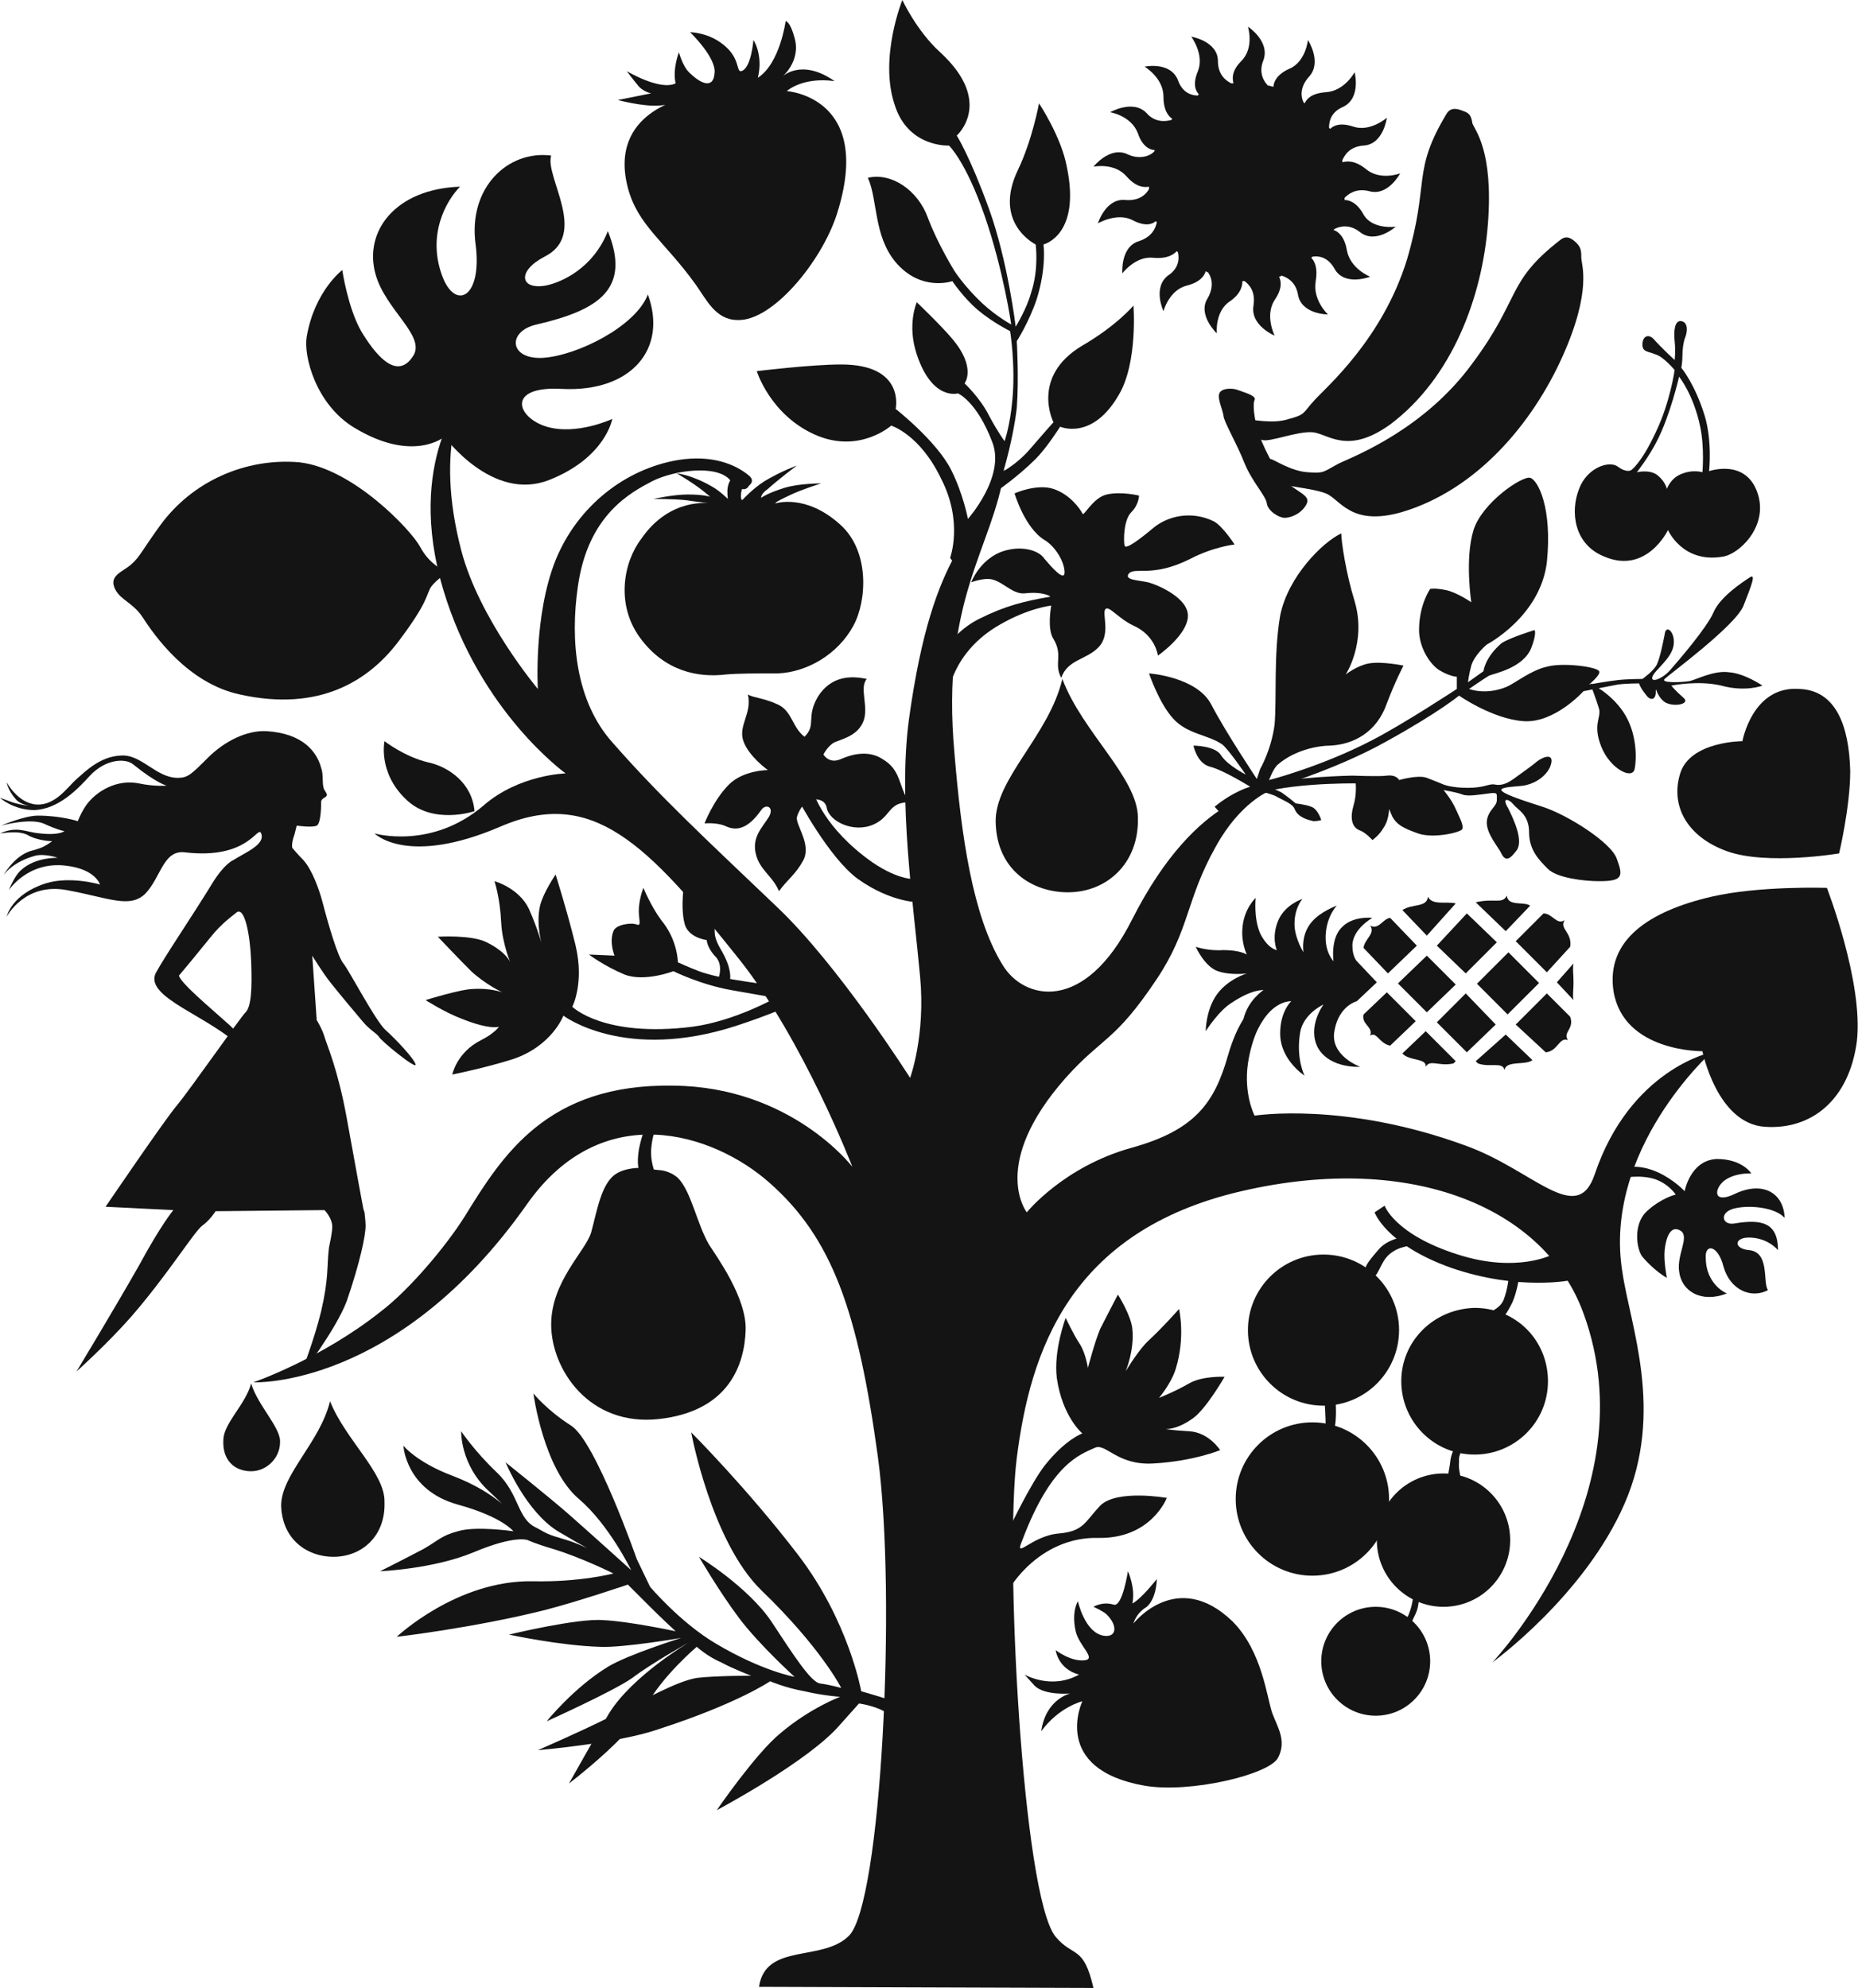 <?xml version="1.0" encoding="utf-8"?>
<!-- Generator: Adobe Illustrator 23.1.1, SVG Export Plug-In . SVG Version: 6.00 Build 0)  -->
<svg version="1.1" id="Layer_1" xmlns="http://www.w3.org/2000/svg" xmlns:xlink="http://www.w3.org/1999/xlink" x="0px" y="0px"
	 viewBox="0 0 167.2 178.9" style="enable-background:new 0 0 167.2 178.9;" xml:space="preserve">
<style type="text/css">
	.st0{fill:#141414;}
</style>
<g>
	<g>
		<g>
			<path class="st0" d="M98.4,178.9c-0.9-3.9-1.8-2.7-3.4-4.6c-3-3.6-4.6-34.5-3.5-43.1c1.2-9.5,4.7-20.4,20.2-24s27.4,1.6,30.8,11
				c6,16.4-8.2,31.4-8.2,31.4s8.3-6,11.9-14.3c3.6-8.3,0.5-16-0.2-20.8c-1.8-11,8-19.8,8-19.8s-7.3,1.5-10.5,11
				c-1.6,4.7-5.5-0.4-11.6-2.6c-10.9-4-19-2.7-19-2.7s-1-1.9-0.6-4.7c0.7-4.6,3.3-6.3,3.3-6.3s-3.3-0.7-5.1,5.6
				c-1.2,4.2-2.9,6.7-8.7,8.3c-6.1,1.7-9.4,5.8-9.4,5.8S89,104.8,95.9,97c3.3-3.7,4.4-3.2,8.2-8.9c3-4.5,2.6-7.1,5.3-11.9
				c2.2-4,4.8-5,4.8-5s-6.4-0.1-12.3,11.5c-4.3,8.6-9.8,7.3-11.7,4.1c-2.7-4.4-3.7-11.7-4.3-18.9c-1.3-14.1,3.5-18.6,4.5-25.7
				c-2.5,6.4-6.4,6.6-8.6,22.5c-1,7.4,0.4,16.6,1,23.2c0.5,5.3-0.9,9.1-0.9,9.1s-6.4-10.1-12-15.4c-6.6-6.3-10.5-9.9-14.8-14.8
				c-3.3-3.7-3.8-9.2-3.1-14c0.9-6.5,4.8-8.5,6.7-9.5c2-1,5.8-1.5,7-0.1c1.3,1.5,1.7,0.5,1.7,0.5s0.6-0.4,0-0.9
				c-1.2-1-3.3-1.9-6.4-1.4c-4.7,0.8-9,4.1-11,9c-2,5-1.6,11.6-1.6,11.6s-5.3-6.3-6.9-12.5C39,39.9,42,35.3,42,35.3
				s-5.6,6.1-2.1,17.8c3.3,11,11,16.5,11,16.5s-4.2,0.1-7.4,2.9c-4.7,4-9.8,2.5-9.8,2.5s2.9,3,11.3-0.6c8.3-3.6,13.2,1.5,21.5,11.9
				c5.8,7.3,10.2,18.7,10.2,18.7s-5.5-7.2-16.1-7.3c-11.4-0.2-15.4,6.3-18.8,11.8c-1.7,2.7-5,6.6-7.5,8.5
				c-5.4,4.3-11.5,6.4-11.5,6.4s12.9,0.6,24.6-16c6.8-9.7,16.8-6.4,21.8-2c5.7,5,8,11.6,9.8,24.7c1.7,12.6,0.3,40.2-2.6,43.1
				c-2.4,2.4-7.5,0.6-8.1,4.6L98.4,178.9L98.4,178.9z"/>
		</g>
		<path class="st0" d="M29.7,126.1c-0.9,3.7-4.4,6.6-4.4,9.4c0.1,3.1,2.4,4.6,4.7,4.6c2.6,0,4.7-1.9,4.6-4.9
			C34.7,132.6,31.1,129.6,29.7,126.1z"/>
		<path class="st0" d="M95.6,61.1c-1.2,5.1-6.1,9-6,12.9c0.1,4.3,3.3,6.3,6.5,6.3c3.5,0,6.4-2.6,6.3-6.7
			C102.4,70,97.4,65.9,95.6,61.1z"/>
		<path class="st0" d="M22.6,124.5c-0.5,1.9-2.5,3.6-2.5,5.1c-0.1,1.8,1,2.8,2.5,2.8c1.4,0,2.6-1.2,2.6-2.6
			C25.3,128.5,23.2,126.5,22.6,124.5z"/>
		<path class="st0" d="M122.7,19.3c-0.6-1.1-1.3-1.3-1.7-1.3c0-0.1,0-0.1,0-0.2c0.3-0.3,1-0.9,2.2-0.6c1.7,0.5,2.8-1.6,2.8-1.6
			s-1.8,0.7-3.1-0.4c-1-0.8-1.7-0.7-2.1-0.6c0,0,0-0.1,0-0.2c0.2-0.4,0.6-1.2,1.9-1.3c1.8-0.1,2.1-2.5,2.1-2.5s-1.5,1.3-3,0.8
			c-1.2-0.4-1.8-0.1-2.1,0.2l-0.1-0.1c0-0.5,0.1-1.4,1.3-1.9c1.6-0.8,1-3.1,1-3.1s-0.9,1.7-2.6,1.8c-1.3,0.1-1.7,0.6-1.9,1l-0.1-0.1
			c-0.2-0.4-0.4-1.3,0.5-2.3c1.2-1.3-0.1-3.3-0.1-3.3s-0.2,2-1.7,2.6c-1.1,0.5-1.4,1.2-1.4,1.6c-0.2,0-0.3-0.1-0.5-0.1
			c-0.3-0.3-0.9-1.1-0.4-2.3c0.6-1.7-1.4-3-1.4-3s0.6,1.9-0.6,3.1c-0.9,0.9-0.8,1.6-0.7,2c0,0-0.1,0-0.2,0c-0.4-0.2-1.2-0.7-1.2-2
			c0-1.8-2.4-2.2-2.4-2.2s1.2,1.6,0.6,3.1c-0.5,1.2-0.2,1.8,0.1,2.1c-0.1,0-0.1,0.1-0.1,0.1c-0.5,0-1.4-0.2-1.8-1.4
			c-0.7-1.7-3-1.2-3-1.2s1.7,1,1.7,2.7c0,1.3,0.5,1.8,0.8,2l-0.1,0.1c-0.4,0.1-1.4,0.3-2.2-0.6c-1.2-1.3-3.3-0.1-3.3-0.1
			s1.9,0.3,2.5,1.9c0.4,1.2,1.1,1.5,1.5,1.5c0,0.1,0,0.1-0.1,0.2c-0.3,0.3-1.2,0.7-2.3,0.2c-1.6-0.8-3.1,1.1-3.1,1.1s1.9-0.4,3,0.9
			c0.8,0.9,1.5,1,2,0.9c0,0.1,0,0.1,0,0.2c-0.2,0.4-0.8,1.1-2.1,1c-1.8-0.2-2.5,2.1-2.5,2.1s1.7-1,3.1-0.3c1.1,0.6,1.8,0.4,2.1,0.1
			l0.1,0.1c-0.1,0.5-0.4,1.3-1.6,1.7c-1.7,0.5-1.5,2.9-1.5,2.9s1.2-1.6,2.8-1.4c1.3,0.1,1.8-0.3,2.1-0.6l0.1,0.1
			c0.1,0.4,0.2,1.4-0.9,2.1c-1.4,1.1-0.4,3.2-0.4,3.2s0.5-1.9,2.1-2.3c1.2-0.3,1.6-0.9,1.7-1.3c0,0,0.1,0.1,0.2,0.1
			c0.3,0.4,0.6,1.2,0,2.3c-1,1.5,0.8,3.2,0.8,3.2s-0.2-2,1.2-2.9c1-0.7,1.1-1.4,1.1-1.8c0.1,0,0.1,0,0.2,0c0.4,0.3,1,0.9,0.8,2.2
			c-0.3,1.8,1.9,2.7,1.9,2.7s-0.9-1.8,0-3.2c0.7-1,0.6-1.7,0.4-2.1c0.1,0,0.1,0,0.2-0.1c0.4,0.1,1.3,0.5,1.5,1.7
			c0.3,1.8,2.7,1.8,2.7,1.8s-1.4-1.3-1.1-3c0.2-1.2-0.1-1.8-0.4-2.1l0.1-0.1c0.5-0.1,1.4,0,2,1.1c0.9,1.6,3.2,0.7,3.2,0.7
			s-1.8-0.7-2.1-2.4c-0.2-1.2-0.8-1.7-1.2-1.8l0.1-0.1c0.4-0.2,1.3-0.5,2.3,0.3c1.4,1.1,3.2-0.5,3.2-0.5S123.5,20.7,122.7,19.3z"/>
		<path class="st0" d="M74.1,88.9c0,0-2,1.5-7.8,3.4c-10.1,3.3-15.6-0.9-15.6-0.9s-1,2.7-4.5,3.9c-2.5,0.8-5.5,1.4-5.5,1.4
			s0.4-2,2.6-3.1c1.2-0.6,1.6-1.2,1.6-1.2s-0.8,0.3-3.3-0.7C40,91.1,38.3,90,38.3,90s3.2-1,4.3-1c1.5-0.1,2.6,0.3,2.6,0.3
			s-1.5-0.7-2.8-1.9c-1.2-1.2-3-3.1-3-3.1s3-0.2,4.4,0.5c2,1,2.2,2,2.2,2S45.2,85,45.1,83c-0.1-2.2-0.6-3.7-0.6-3.7s2.2,0.6,3.1,2.5
			c0.8,1.8,1.2,3.3,1.2,3.3s-0.6-1.8-0.2-3.6c0.3-1.2,1.4-2.8,1.4-2.8s1.1,3.5,1.8,6.4c0.8,3.4-0.3,5.5-0.3,5.5s2.8,2.8,10.8,1.8
			c3.8-0.5,7.5-2.6,7.5-2.6s-1.2-0.2-4-0.7s-5.2-1.7-5.2-1.7s-2.6,1-4.4,0.3c-1.9-0.8-3.2-1.8-3.2-1.8l2.3,0.1c0,0-0.5-1.2-0.1-2.2
			c0.2-0.6,1.6-0.8,2.1-0.6c0.5,0.2,0.1-0.6,0.2-1.6s0.4-1.7,0.4-1.7s0.7,1.7,1.6,2.9c1.5,1.8,1.5,3.8,1.5,3.8s1.1,0.5,1.9,0.8
			s1.8,0.5,1.8,0.5s0.4-1.2-0.4-1.9c-0.7-0.8-0.7-1.4-0.7-1.4s-1.7-0.2-2-1.5c-0.4-1.6,0-3.8,0-3.8s2.1,1.5,2.5,2.9
			c0.5,1.7-0.2,1.6,0.8,3.3c1,1.7,0.8,2.6,0.8,2.6s2.8,0.5,4.5,0.6s0.5,0.4,1.9-0.4c1.5-0.8,1.4-0.5,1.4-0.5L74.1,88.9z"/>
		<path class="st0" d="M89.3,146.3c1.3-4.5,5-8,9.5-7.9c4.8,0.1,6.2-3.6,6.2-3.6s-4.5-0.8-6,0.7c-1.4,1.5-1.5,2.3-3.7,2.5
			c-2.5,0.2-4.1,2.5-3.3,0.6c2.6-6.9,5.2-7.7,6.5-8.3c1-0.5,2,1.6,5.3,1.4c3.6-0.2,6-1.2,6-1.2s-1-1.6-2.8-1.7
			c-1.7-0.1-2.1-0.2-2.1-0.2s1,0.1,2.5-1c1.2-0.9,2.8-3.7,2.8-3.7s-2-0.1-3.2,0.6s-2.7,1.3-2.7,1.3s1.1-1.3,1.5-2.6
			c0.9-2.9,0.3-5.4,0.3-5.4s-1.5,1.7-2.7,2.8c-0.9,0.8-2.1,2.8-2.1,2.8s0.8-1.9,0.6-3.8c-0.1-1.2-1.3-3.1-1.3-3.1s-1.1,2.1-1.6,3.1
			c-0.5,1.2-1.1,3.5-1.1,3.5s-0.2-1.3-0.7-2.1c-0.6-0.9-1.3-2.4-1.3-2.4s-1.1,2.9-0.8,5.4c0.5,3.5,2.3,5,2.3,5s-1.5,0.5-3.4,2.9
			c-1.3,1.7-3.1,5.5-3.1,5.5l-1.1,1.7C89.8,139.2,87.9,151.5,89.3,146.3z"/>
		<path class="st0" d="M77.5,152.2c0,0-1.1-6.3-5.7-12.3s-9.6-11-9.6-11s1.8,9.8,6.3,14.2c5.4,5.2,7.2,8.8,7.2,8.8s-1.1-0.3-1.9-0.4
			c-0.8-0.1-2.3-2.4-4.4-5.6c-2.1-3.1-6.5-5.8-6.5-5.8s1.8,3.1,3.6,5.5c1.8,2.4,5,5.3,5,5.3s-2.9-0.5-7.1-3
			c-3.2-1.9-5.9-5.1-5.9-5.1l-1.2-2.5c0,0-3.7-10.6-5.9-12c-2.2-1.4-3.4-2.9-3.4-2.9s0.9,6.8,4.1,9.5c2.7,2.3,4.7,6.4,4.7,6.4
			s-4.1-3.7-5.7-5.1c-1.6-1.4-5.6-4.6-5.6-4.6s1.8,4.4,4.7,6.2c2.2,1.3,4.2,2.4,4.2,2.4s-1.6-1.1-3.7-1.7c-1.4-0.4-1.5-0.5-2.4-1
			c-1.8-0.8-1.5-3-3.6-5c-2-1.9-3.2-3.7-3.2-3.7s-0.1,3,2.5,5.4c1.3,1.2,2.3,2.3,2.3,2.3s-1.4-2.1-5.6-3.7c-3.2-1.2-4.4-2.7-4.4-2.7
			s0.2,4,4.9,5.3c4,1.1,5,2.4,5,2.4s-3.4-0.5-5,0c-1.5,0.4-1.7,0.8-3.1,1.6c-2.1,1.1-3.9,2-3.9,2s4.8-0.2,8.4-1.7
			c3.8-1.6,4.9-1.1,4.9-1.1s0.6,0.3,2.3,0.8c2.6,0.8,5.4,2.2,5.4,2.2s-3,0.8-7.3,0.7c-6.8-0.1-12.2,5-12.2,5s6.9-0.8,13.3-2.4
			c3.1-0.8,7.5-2.3,7.5-2.3s0.7,0.7,1.9,1.9c1.2,1.2,2.4,2.3,2.4,2.3s-4.2-0.9-6.5-1c-2.3-0.2-8.5,1.3-8.5,1.3s4.6,1,8.2,1.1
			c2.1,0.1,7.3-0.8,7.3-0.8s-4.8,1.5-6.6,2.6c-3.1,1.9-5.5,4.9-5.5,4.9s6-2.7,7.7-3.9c1.7-1.3,5.1-3.2,5.1-3.2s-5.1,3-7.2,6.4
			c-0.9,1.5-3.6,6.3-3.6,6.3s5.4-4.1,6.9-6.9c1.5-2.8,4.6-5.4,4.6-5.4s1,0.9,2.2,1.4c1.1,0.6,2.7,1.2,2.7,1.2s-3.3,0-4.9,0.2
			c-1.8,0.3-4.6,1.9-8,3.6c-2.6,1.3-6.3,2.9-6.3,2.9s7.2-0.6,10.9-1.9c7.1-2.3,10-4.3,10-4.3s1.4,0.6,3.1,0.9
			c1.7,0.4,3.2,0.5,3.2,0.5s-2.7,1-5.4,3.3c-2.2,1.8-5.7,6.9-5.7,6.9s8.3-4.4,11.1-7.7c0.8-0.9,1.7-1.9,1.7-1.9s3.2,0.4,3.6,2.2
			c0.5,0.1,0.7-1.4,0.2-2.1C80.7,153.1,77.5,152.2,77.5,152.2z"/>
		<path class="st0" d="M83.5,60.7c0,0,1.6-3.5,4.6-5c2.4-1.2,4.1-1.6,6.4-2c0.1,0-0.6-0.5-2.3-0.3c-1.2,0.1-2.1-1.3-3.3-1.3
			c-0.7,0-1.5,0.3-1.5,0.3s0.7-1.9,2.6-2.7c1.8-0.7,3.5-0.2,4,0.6c0.6,0.7,1.8,2.1,1.8,1.2c0-0.9-0.8-2.3-1.8-2.9
			c-1.8-1.1-2.7-4.2-2.7-4.2s2-0.9,3.5-0.4s2.4,1.8,2.6,2.2c0.1,0.4,0.9-1.4,2.2-1.7c1.3-0.3,2.9,0.1,2.9,0.1s0,0.8-0.7,1.5
			s-0.7,2.6-0.6,3s1.4-0.6,2.6-1.6s3.3-1.6,5.4-0.6c0.8,0.4,1.9,2.1,1.9,2.1s-1.9,0.2-4,1.3c-3.4,1.7-4.9,0.7-5.5,1.3
			c-0.5,0.6,0.8,0.6,1.7,0.8c0.8,0.2,3.7,1.4,3.6,3.1c-0.1,1.7-2.7,3.5-2.7,3.5s-0.2-1.8-2.2-2.7c-1.3-0.6-2.2-1.8-2.5-1.5
			c-0.4,0.3,0.5,2.2-0.6,3.4s-2.8,1.1-3.4,2.8c-0.7-1.3,0.2-2-0.7-3.5c-0.6-0.9-0.2-3-0.2-3s-2,0.2-4.6,1.7
			c-4.4,2.5-4.7,6.4-4.7,6.4L83.5,60.7z"/>
		<g>
			<path class="st0" d="M58.6,101.4l0.9-0.1c0,0-0.7-0.2-0.9,2.1c-0.1,1.6,0.6,2.3,0.2,2.4s-0.6,0.3-1,0s-0.5-1.2-0.3-2.4
				C58.1,100.5,58.6,101.4,58.6,101.4z"/>
			<path class="st0" d="M59.3,105.3c0,0,0.9,0,1.7,0.7c1.2,1.2,1.7,4.1,2.8,6c0.7,1.1,3.4,4.8,3.3,7.7c-0.1,3.1-1.5,7.3-7.8,8
				s-9.7-4.5-9.7-8.5c0-3.9,3.1-6.6,3.6-8.3c0.5-1.8,0.9-4.5,2.3-5.3c0.8-0.5,2-0.5,2-0.5L59.3,105.3z"/>
		</g>
		<path class="st0" d="M40,39.3c0,0,4.3,5.9,9.4,3.9s5.7-5.5,5.7-5.5s-3.2,1.5-5.9,0.7c-2.7-0.8-3.7-3.7,1.4-3.4
			c6.2,0.3,9.5-3.6,7.7-8.5c-1.1,2.9-6.4,5.5-9.4,5.7c-3.1,0.2-3.3-2.4-0.6-3c5.6-1.3,8.5-3.2,6.4-8.4c-1.3,3.3-4.1,4.6-5.6,4.9
			c-2.3,0.4-2.6-1.3-0.1-2.6c4-2,0-7.2,0.6-9.1c-3.9-0.5-7.5,2.9-6.8,8c0.6,4.7-1.7,5.9-2.9,3.1c-1.6-3.9,0.3-7.1,1.5-8.3
			c-5.8,0.2-8.7,4-7.6,7.9c0.9,3.2,4.5,5.5,3.4,7.3c-1.5,2.4-3.5-0.2-4.7-2.2c-1.2-2.1-1.7-5.5-1.7-5.5s-2.5,1.9-3.2,6
			c-0.3,1.7,0.8,6.1,4.3,8.2C37.2,41.7,40,39.3,40,39.3z"/>
		<path class="st0" d="M146.3,105.1c0,0,1.1-0.4,2.9,0.4c1.5,0.7,2.4,1.7,2.4,1.7s0.5-2.8,2.9-2.9c2.3,0,3.1,1.3,3.1,1.3
			s-1.5-0.1-2.5,0.7c-0.9,0.8-0.9,2.1,1.1,1.1c2.4-1.1,4.3-0.1,4.4,2.2c-0.9-1-3.4-1.2-4.7-0.8c-1.2,0.4-0.9,1.5,0.2,1.3
			c2.4-0.4,3.9-0.1,3.9,2.4c-1-1.1-2.4-1.2-3-1.1c-1,0.2-0.8,1,0.4,1.1c1.9,0.2,1.2,2.9,1.7,3.6c-1.5,0.8-3.4,0-4-2.1
			c-0.5-2-1.7-2.1-1.6-0.8c0,1.9,1.2,2.9,1.9,3.2c-2.3,0.9-4.1-0.2-4.3-2c-0.2-1.5,0.9-3,0.2-3.6c-1-0.7-1.4,0.7-1.5,1.7
			s0.2,2.5,0.2,2.5s-1.1-0.6-2.2-1.9c-0.5-0.6-0.9-2.9,0.4-4.1c1.3-1.2,2.6-1.5,2.6-1.5s-0.8-1.2-2.3-1.5s-2.8,0.1-2.8,0.1
			L146.3,105.1z"/>
		<path class="st0" d="M72.7,72c0,0,1.5-0.4,1.7,0.7c0.2,1.2,2.4,2.3,4.2,1.5c1.6-0.7,1.3-2,3.2-2c-1-1.6-0.7-2.9-2.4-3.9
			c-1.4-0.9-3-0.3-3.7,0c-1.1,0.5-1.6-0.4-1.6-0.4s0.4-0.8,1-1.1c0.7-0.3,2.1-0.6,2.6-1.9c0.5-1.3-0.4-3,0.3-3.8
			c-1.4-0.3-3.2-0.3-4.4,1.6c-1.1,1.9-0.1,2.5-1.2,3.6c-1.1-0.8-1.1-2.3-2.4-2.9c-1.3-0.6-2.2-0.6-2.7-0.9c0.4,1.7-0.9,2.8-0.4,4.2
			c0.5,1.4,2.2,2.6,2.2,2.6s-2.2,0-3.5,1.3c-1.4,1.4-2.2,3.5-2.2,3.5s1-0.1,1.8,0.2c0.8,0.4,1.9,0.6,3.3-1.4
			c0.4-0.6,1.2-0.3,0.7,0.6c-0.6,1-1.8,2-1,3.9c0.5,1.1,1.4,1.6,1.9,2.8c0.8-1.1,1.5-1.5,2.2-2.8c0.7-1.4-0.6-3-0.6-3.8
			C71.9,72.7,72.7,72,72.7,72z"/>
		<path class="st0" d="M85.5,50.2c0,0,1.2-3.2-0.8-7.1c-1.9-4-4.5-4.8-4.5-4.8s-2.9,2.6-6.9,0.8s-5.2-5.7-5.2-5.7s4.9-0.6,7.6-0.6
			c5.8,0,4.9,4,4.9,4s3.7,2.9,5,5.5c1.1,2.2,1.5,4.4,1.5,4.4s3.4-3.8,2.2-6.9c-1.4-3.7-3.1-4.4-3.1-4.4s-2.3,0.7-3.7-3.5
			c-0.9-2.7,0-4.7,0-4.7s2.2,2.1,3.2,3.3c2.2,2.6,1.1,4,1.1,4s1.4,1.3,2.2,2.9c0.8,1.5,1.4,2.3,1.4,2.3s0.5-1.4,0.7-3.7
			c0.3-3.1-0.2-6.2-0.2-6.2S89.3,29,88,27.9s-2.3-2.6-2.3-2.6s-2.8,1-5.1-1.7c-2-2.4-1.6-5.6-2.5-7.6c2.1-0.5,4.5,1.1,5.4,3.6
			c0.9,2.4,2.4,4.8,2.4,4.8s0.9,1.4,2.5,2.9c1.3,1.2,2.6,1.9,2.6,1.9s-0.7-4.9-2.4-9.8c-1.7-4.9-3.2-6.3-3.2-6.3s-3.7,0.2-4.9-3.7
			C79.1,5.2,81.2,0,81.2,0s1.3,2.8,3.4,4.7c4.9,4.5,1.5,7.5,1.5,7.5s1.2,1.9,2.9,6.6c1.7,4.7,2.4,10.6,2.4,10.6s1-1.6,1.4-3.1
			c0.7-2.1,0.4-4.3,0.4-4.3s-3.9-1.9-1.6-6.7c1.3-2.7,1.9-6,1.9-6s2,3,2.5,5.7c1.3,6.2-2.1,7-2.1,7s0.3,2-0.6,4.9
			c-0.7,2.1-1.8,3.8-1.8,3.8s0.2,3.4,0,6c-0.3,2.7-1.2,5.7-1.2,5.7s1.3-0.7,2.4-2c1.2-1.4,2.1-2.4,2.1-2.4s-2.1-4.1,2.6-6.9
			c3.1-1.8,4.6-3.6,4.6-3.6s0.4,5.1-1.3,8c-2.4,4.2-5.3,2.9-5.3,2.9s-1.2,1.9-2.2,2.9c-1.6,1.6-3.5,2.9-3.5,2.9s-0.2,0.6-0.7,1.5
			c-0.7,1.4-1.7,2.3-1.7,2.3s-0.4,2.1-0.8,2.7C86.1,51.2,85.5,50.2,85.5,50.2z"/>
		<path class="st0" d="M110.3,73.7c0.9-1.5,2.5-2.1,2.7-2.3l1-0.3c0,0,6-1.7,10.8-4.4c4.7-2.6,6.5-4.1,6.5-4.1s3,2.1,5.8,2.3
			c2.8,0.2,5.4-2.7,5.4-2.7s2.1-0.4,3.1-0.6c0.8-0.1,1.9-0.1,1.9-0.1s0.1,0.4,0.6,1c0.4,0.6,0.9,0.5,0.9-0.2s0,0.2,0.7,0.8
			s2.5,0.3,1.8-0.3c-0.8-0.7-1.1-1.1-1.1-1.1s2.4-0.5,4.5,0c2.2,0.6,3.7,0,3.7,0s-1.6-1.1-3-1.2c-1.4-0.2-3,0.7-3.6,0.8
			s-2.6,0.2-2.2-0.2c0.4-0.4,6.4-4.8,7.1-6.6c0.7-1.8,1.2-3,0.5-2.5c-0.6,0.4-2.6,1.7-3.2,3.1c-0.6,1.4-3.2,4.4-3.9,5.2
			s-1.8,1.2-1.6,0.6c0.2-0.6,1.7-1.6,1.9-2.8s-0.7-2-0.8-1c-0.2,1-0.4,2-0.7,2.7c-0.3,0.6-1.3,1.3-1.3,1.3s-1.3,0-2.2,0.1
			c-0.9,0.1-2.6,0.4-2.6,0.4s1.1-0.9,0.9-1.2c-0.2-0.4-3.3-0.8-4.7-0.4c-1.4,0.3-2.9,1.5-3.6,1.8c-1.9,0.8-3.4,0.2-3.4,0.2
			s1.3-0.9,1.8-1.2c0.5-0.2,3.1-0.7,3.8-2.5c0.5-1.3,0.3-1.6,0.3-1.6s-2.3,0.7-3,1.2c-1.5,1.3-1.6,2.5-1.6,2.5l-1.4,1
			c0,0,0.1-0.8,0.3-1.5c0.3-1,1.4-1.9,1.4-1.9s4.8-2.5,5.4-7.4c0.5-4.9-0.8-7.4-1.5-7.6c-0.7-0.2-4.3,2.2-5.1,4.7
			c-0.8,2.6-0.2,6.5-0.2,6.5s-1.3-0.9-2.3-1.1c-1-0.2-1.4-0.1-1.4-0.1s-1,1.4-1,3.7c0,1.5,0.9,3,1.8,3.6c1,0.6,1.6,0.6,1.6,0.6
			l0,1.1c0,0-4.7,3.1-7.6,4.6c-4.6,2.4-9.3,3.6-9.3,3.6s0.4-1.1,0.8-1.4c1.5-1.3,3.6-1.7,4.7-1.7c2.1-0.1,4.2-1.2,5.1-3.8
			c0.8-2.1,1.5-3.4,1.5-3.4s-1.9-0.4-3.1-0.2c-1.1,0.2-2.1,1-2.1,1s1.9-2.9,0.8-6.6c-0.8-2.6-1.2-5.4-1.2-6.1
			c-1.7,0.8-4.8,3.9-5.5,7.4c-0.6,3.5-0.3,7.5-0.5,9.8c-0.3,2.3-1.3,4-1.3,4l-0.3,0.9c0,0-2.8-4.2-4.1-6.7c-1.3-2.5-5.6-2.8-5.6-2.8
			s0.9,2.7,2.2,4.1c1.3,1.4,3.1,1.4,4.4,2.3c0.6,0.5,2.1,2.7,2.1,2.7s-1.6-0.8-2.2-1.7c-0.5-0.9-2.5-0.9-2.5-0.9s0.3,1.6,1.5,1.9
			s3.6,1.8,3.6,1.8s-1.5,0.4-3.2,1.8L110.3,73.7z"/>
		<path class="st0" d="M114.1,70.6c2.2-0.7,7.6-0.8,7.6-0.8s2.5,0.1,3.1,0c0.9-0.1,1.1,0.4,1.1,0.4s1.7-0.5,2.5-0.2s1.5,0.6,1.5,0.6
			s0.7,0.3,2.2,0.3s1.9-0.4,2.4-0.3s1,0,1.7-0.5s1.8-1.3,1.9-1.4c0.8-0.7,1.9-1,1.4,0.3c-0.5,1.1-1.7,1.6-2.4,1.7
			c-0.7,0.1-2,0.1-2,0.4c0.1,0.3,1.5,0.8,3.7,1.5s6.2,3.2,6.7,4.7c0.6,1.6,0.5,2-1.6,2c-1.4,0-3.8-0.3-4.6-1.1
			c-0.8-0.8-1.7-1.7-1.7-3.3c0-1.6-1-2-1.4-2.5s-1.1-0.7-0.5,0.3c0.5,1,1.4,2.9,0.8,3.8c-0.6,0.8-1,1.1-1.4,0.3
			c-0.2-0.5-1.4-1.8-1.3-2.9c0.1-1,0.9-1.3,0.9-1.9s0.1-0.7-0.7-0.6c-0.8,0.1-1.9,0.3-2.4,0.1c-0.5-0.2-1.7-0.4-1.7-0.4
			s0.7,0.8,1.1,1.7c0.4,0.9,0.7,1.4,0.6,1.8c-0.1,0.3-2.6,0.9-4,0.4s-1.9-0.8-2.3-1.5c-0.3-0.7-0.3-0.7-0.3-0.7s0,1-0.5,1.7
			c-0.4,0.7-1,1.1-1,1.1s-0.6-0.7-1.2-0.9c-0.7-0.3-0.8-1.2-0.5-2.2s0.2-2,0.2-2s-7.3-0.1-9.9,1.4L114.1,70.6z"/>
		<path class="st0" d="M158.2,44.5c-1-3.3-4.4-2.1-4.4-2.1s0.3-2.7-0.4-5c-0.9-2.9-2.1-4.3-2.1-4.3s0.1-0.5,0.1-1.1
			c0-0.6,0.1-1.2,0.2-1.5c0.3-0.7,0.3-1.5-0.3-1.6s-0.7,0.9-0.6,1.8c0.1,0.9,0,1.7,0,1.7s-1.2-1.1-1.9-1.9c-0.5-0.5-1-0.2-1,0.5
			s0.5,0.6,1.2,0.9c0.7,0.2,1.7,1.4,1.7,1.4s-0.4,2.9-1.7,5.6c-1.3,2.8-2.2,3.4-2.2,3.4s-0.4,0.3-1.2-0.3c-0.8-0.6-2.8,0.1-3.5,2
			c-0.8,2-0.5,5,2.3,6.1c3.8,1.6,5.7-2.4,5.7-2.4s1.3,3,4.9,2.4C156.5,49.9,159.1,47.4,158.2,44.5z M149.2,42.8
			c-0.7-0.6-1.9-0.3-1.9-0.3s1.1-1.4,1.8-2.8c1.2-2.3,2-5.8,2-5.8s1.3,1.6,1.9,4.5c0.4,1.9,0.2,4.1,0.2,4.1s-0.9-0.3-2,0.2
			c-0.9,0.4-1.2,1.3-1.2,1.3S149.9,43.4,149.2,42.8z"/>
		<path class="st0" d="M102,146.1c0,0,3.9-5,8.9-0.2c2.7,2.7,3.1,6.9,3.6,8.3c0.5,1.3,1.3,2.5,0.5,4s-7.9,3.2-12,2.5
			c-8.5-1.5-5.6-7.6-5.6-7.6s-2.1,0.5-3.7,2.7c0.4-2.9,2.6-3.4,2.6-3.4s-2.3,0.2-3.2-0.7c-0.9-1-0.9-1-0.9-1s2.4,1.4,4.9,0
			c-1.9-0.5-2.1-2.2-2.1-2.2s1.4,1.1,2.7,0.9c0.9-0.2-0.6-1.3-0.9-2.6c-0.4-1.8,0.2-2.7,0.2-2.7s0.6,2.8,2.3,3.1
			c1.2,0.2,1.3-0.9,0.3-1.9c-0.3-0.3-1.2-0.7-1.2-0.7s0.8-0.5,1.8-0.2c0.8,0.3,1.3-3,1.3-3s0.7,1.5,0.4,2.9c0.8-0.4,2.2-2.2,2.2-2.2
			s0,1.7-0.9,2.5C102.2,145.2,102,146.1,102,146.1z"/>
		<path class="st0" d="M61.8,8.8c0,0-7.1,1.2-5.3,8.1c0.9,3.4,3.3,4.8,6.1,8.7c1,1.4,1.8,3.2,3.8,3.2c3.1,0.1,7.5-5.2,8.9-9.5
			c3.4-10.6-4.5-11.1-4.5-11.1s1.4-1.3,4.3-0.9c-3-2.1-4.7-0.4-4.7-0.4s1.7-1.4,1.1-3.5c-0.4-1.5-0.8-1.5-0.8-1.5S70.2,5.7,68.2,7
			c0.5-2.1-0.4-3.4-0.4-3.4s-0.2,2.6-1.1,2.8c-0.5,0.1,0-1.3-1.9-2.6c-1.3-0.9-2.7-0.9-2.7-0.9s2.4,2.3,2.2,3.7
			c-0.1,1.4-1.2,1-2.3-0.1c-0.6-0.6-0.9-1.8-0.9-1.8s-0.6,1.5-0.3,2.8c-1.4,0.7-4.4-1.1-4.4-1.1s0.6,0.8,1.1,1.4
			c0.5,0.5,1.1,0.6,1.1,0.6l-3,0.6c0,0,2.2,0.6,3.7,0.5S61.8,8.8,61.8,8.8z"/>
		<path class="st0" d="M113.8,42.3c-0.3-0.6,0.2-1,0.5-1s1.8,1.1,3.4,1.2c1.5,0.1,1.3,0,2.8-0.8c1.5-0.7,7.7-3.1,12-9
			c4.4-5.9,3-7.3,7.9-11.1c0.6-0.5,1.1-0.1,1.5,0.3s0.4,0.8,0.4,1.3c0,0.6,1,2.9-1.7,8.9s-7.7,12-14.5,14c-4.6,1.3-5.5-1.2-6.8-1.7
			s-3.7-0.6-4.3-1C114.5,42.9,113.8,42.3,113.8,42.3z"/>
		<path class="st0" d="M112.3,39c-0.5-0.5-0.2-1.1,0.1-1.2c0.3-0.1,2.1,0.4,3.6-0.1c1.5-0.4,1.2-0.5,2.3-1.7
			c1.1-1.2,6.1-5.5,8.3-12.6c2.1-7.1,0.4-7.9,3.6-13.2c0.4-0.6,1-0.4,1.5-0.2c0.6,0.2,0.7,0.5,0.8,1.1c0.2,0.6,1.9,2.4,1.4,9
			s-3.2,13.9-8.8,18.1c-3.9,2.8-5.6,0.8-7,0.7s-3.8,0.9-4.5,0.7C113.1,39.5,112.3,39,112.3,39z"/>
		<path class="st0" d="M40.3,51.6c-0.6-0.4-1.7-0.9-2.5-2.4s-6.1-7.1-10.9-7.6c-4.8-0.4-9.6,1.7-12.5,5.7c-1.6,2.2-1.8,2.8-2.6,3.5
			c-0.8,0.7-2.1,1-1.4,2.3c0.5,0.9,1.6,1.2,2.4,2.4c1.1,1.7,4.1,6,8.8,7c7.2,1.6,11.6-1.3,14.2-4.7c2.8-3.7,2.5-4.2,3-5
			C39.5,51.9,40.3,51.6,40.3,51.6z"/>
		<path class="st0" d="M63.9,45.3c0,0-0.9-0.1-2.3-0.3c-1-0.1-2.8-0.1-2.8-0.1s1.8-0.4,3.1-0.4c1.4,0,2,0.2,2,0.2s-0.1-0.1-0.6-0.5
			c-1-0.8-2.4-1.6-2.4-1.6s1.3,0.1,3.2,1.2c0.7,0.4,1.4,1.1,1.4,1.1s-0.1-0.7,0-1.1c0.1-0.6,0.6-1.1,0.6-1.1l1.1,0.6
			c0,0-0.4,0.4-0.5,1C66.6,45,66.8,45,66.8,45s0.9-1,2-1.7c1.5-0.9,2.9-1.4,2.9-1.4s-1.6,1.2-2.6,2.1c-0.7,0.5-0.6,0.8-0.6,0.8
			s0.5-0.4,2.1-0.9c1.3-0.4,3.3-0.4,3.3-0.4S72,44.1,71,44.6c-1.5,0.7-1.2,0.7-1.2,0.7s2.7-0.9,5.8,1.9c2.7,2.4,2.4,6.9,1.2,9.1
			c-1.4,2.6-4.2,4.2-6.8,4.3c-2,0-3.6,0-4.7,0.1c-2.5,0.3-5.5-0.3-7.7-3.3s-1.5-6.8,0.1-8.9C60.3,44.7,63.9,45.3,63.9,45.3z"/>
		<path class="st0" d="M153.2,94.6c0,0,1.3,6.5,5.6,6.8c4.2,0.3,7.6-2.4,8.3-7.7c0.6-5.3-2.7-13.8-2.7-13.8s-6.1-0.2-10.4,0.8
			c-5.6,1.3-9.5,3.9-8.8,8.5C146.1,94.7,153.2,94.6,153.2,94.6z"/>
		<path class="st0" d="M156.8,66.7c0,0-4.7,0-5.6,2.9c-0.9,2.9,0.6,5.7,4.2,7c3.6,1.3,10.1,0.2,10.1,0.2s1-4.2,1-7.4
			c-0.1-4.1-1.3-7.3-4.6-7.4C157.7,61.7,156.8,66.7,156.8,66.7z"/>
		<path class="st0" d="M24,65.8c-1.8-0.1-3.8,0.9-5.3,2.4S16.9,70,16,70c-2,0-3.3-2.2-5.2-2c-1.8,0.1-3.1,1.4-3.9,2.1
			S5,72.5,3.3,72.4s-2.7-2-2.7-2s0.1,0.7,0.8,1.5c0.4,0.5,1.2,0.6,1.2,0.6s-0.5,0-1.5-0.3C0.6,72,0,71.8,0,71.8s1.2,1.1,3.1,1.1
			c2.2-0.1,3.9-1.9,5-3.1c1.4-1.5,3.2-1.6,3.9-1c2.1,1.7,3,1.9,3,1.9s-1.1,0.1-2.5-0.2c-2-0.4-3.8,0.7-4.7,1.9
			C7.3,73.1,7,73.9,7,73.9s-1.5-0.5-3.6-0.5c-1.2,0-3.3,0.9-3.3,0.9s2.5-0.7,3.8-0.2c1.3,0.6,1.9,0.7,1.9,0.7S5.3,75.2,3.6,75
			c-1.3-0.1-2-0.7-3.6,0c0.8-0.1,1.7-0.2,2.4,0.1c1,0.6,2.3,0.6,2.3,0.6S4.3,76,3.9,76.2s-1.2,0.4-1.2,0.4c-1.5,0.5-2.4,2.2-2.4,2.2
			S1,77.6,3.2,77c0.9-0.2,2,0.2,2,0.2s-2-0.1-3.3,1.1c-0.6,0.5-1.1,1.8-1.1,1.8s1.7-2.6,5.1-2.2C8.6,78.2,9,79.6,9,79.6
			s-2.7-0.8-4.9-0.1c-3.1,1-3.5,3-3.5,3s1.6-3.1,5.4-2.4s5.7,1.7,7.1,0.3c1.4-1.5,1.6-3.9,3.5-3.7c5.8,0.7,6.6-2.5,6.9-1.7
			c0.4,1-1.4,1.7-2.5,2.4c0,0-0.8,0.3-1.9,2.1c-1.9,3.1-4.3,6.6-5.1,8.1c-1,2.2,5,3.9,7.7,6.7c0.2,0.2,0.7,0.5,1.2,0.5
			c0.3,0-0.8-1.2-2.3-2.6c-1.9-1.7-4.3-3.7-4.5-4.4c0.6-0.7,1.5-1.8,2.8-3.4c1.1-1.4,2.2-2.1,2.4-2.3c0.7-0.5,1.2,1.9,1.3,4.4
			c0.1,2.5,0,4.1-0.5,4.6s-5.1,7.1-6.2,8.4s-6.4,9.1-6.4,9.1l6.1,0.3c0,0-1.1,1.3-3.1,5c-2.1,3.7-5.6,9.5-5.6,9.5l-0.1,0.1
			c0,0,2.8-2.5,5-5c3.3-3.8,5.7-7.7,6.4-8.2c0.7-0.5,1.2-1.3,1.2-1.3l9.8-0.1c0,0,0.7,0.7,0.7,1.5c0,0.5-0.2,1.4-0.3,1.9
			c-0.2,1.7,0,2.7-0.7,5.7c-0.6,2.5-1.8,5.6-1.8,5.6h0.1c0,0,3-3.9,4-6.5c1.2-3.5,1.7-5.9,1.7-6.8c0-0.4-0.1-1.2-0.1-1.2l-0.1-0.3
			c0,0-0.6-3.2-1.5-8.2c-0.8-4.4-1.8-6.6-2-7.3c-0.2-0.7-0.7-1.5-0.7-1.5L28.1,86c0,0,0.9,1.5,1.7,2.5c0.8,1,2.3,2.8,2.9,3.5
			s1.2,1,1.4,1.3c0.1,0.3,3.4,3,3.3,2.5s-1.8-2.3-2.7-3.1c-0.9-0.8-3.3-5.4-3.8-6s-1.3-3.3-1.9-5.6c-0.3-1.1-0.9-2.8-1.7-3.7
			c-0.5-0.5-1-1.1-1-1.1s-0.1-0.4,0.2-1.2c0.1-0.4,0.2-0.8,0.2-0.8s1.4,0.2,1.8,0s0.4-1.9,0.4-2.2c0.1-0.3,0.4-0.3,0.5-0.5
			s-0.3-0.5-0.3-0.8c-0.1-0.3,0-1.2-0.2-1.7C28.5,67.6,27.2,66,24,65.8z"/>
		<g>
			<g>
				<path class="st0" d="M119.2,126.1l1,0.1c0,0,0.1,1.4-0.1,2.3c-0.3,0.9-0.2,1.7-0.5,1.8c-0.4,0-0.8,0.1-1-0.2
					c-0.3-0.4,0.5-0.6,0.7-1.6C119.3,127.5,119.2,126.1,119.2,126.1z"/>
			</g>
			<g>
				<path class="st0" d="M135.8,114.7l0.9,0.3c0,0-0.2,1.3-0.6,2.2c-0.5,1-0.9,1.6-1.2,1.5c-0.3-0.1-0.6,0-0.7-0.4
					c-0.2-0.4,0.7-0.4,1.1-1.3C135.7,116,135.8,114.7,135.8,114.7z"/>
			</g>
			<g>
				<path class="st0" d="M127.1,112.1l-0.6-0.8c0,0-1.5,0.1-2.4,1.1c-0.6,0.7-1.4,1.6-1.2,1.9c0.2,0.3,0.1,0.6,0.6,0.6
					c0.5,0.1,0.7-1.3,1.5-2C125.9,112.1,127.1,112.1,127.1,112.1z"/>
			</g>
			<g>
				<path class="st0" d="M132.2,130l-0.8-0.4c0,0-0.8,0.8-0.9,2c-0.1,0.9-0.4,1.6,0,1.6c0.4,0.1,0.5,0.3,0.8,0s-0.1-0.7,0-1.7
					C131.2,130.5,132.2,130,132.2,130z"/>
			</g>
			<g>
				<path class="st0" d="M127.2,143.5l0.5,0.1c0,0,0,1-0.3,1.6s-0.5,1.2-0.7,1.2c-0.3,0-0.4,0.1-0.6-0.2s0.5-0.3,0.7-1
					C127.1,144.5,127.2,143.5,127.2,143.5z"/>
			</g>
			<path class="st0" d="M124.6,108.5l-0.9,0.6c0,0,1,2.9,6.9,5c6.1,2.1,10.8,1.1,10.8,1.1l-1.7-2.3c0,0-3.2,1.7-8.5,0
				C125.5,111.1,124.6,108.5,124.6,108.5z"/>
		</g>
		<path class="st0" d="M42.7,73c0,0-3.8,1.3-6.2-1.1c-2.5-2.4-1.9-5.2-1.9-5.2s1.8,1.4,3.9,1.9C40.4,69,42.5,70.5,42.7,73z"/>
		<path class="st0" d="M73.2,71.3c0,0,0.9,3.2,5.3,6.3c2.5,1.7,3.9,1.5,3.9,1.5l0.4,2.1c0,0-2.5,0.1-5.6-2.1
			c-2.6-1.9-5.4-7.2-5.4-7.2L73.2,71.3z"/>
		<path class="st0" d="M109.7,35.5c0.1-0.6,1.2-0.6,1.7-0.4c0.5,0.2,1.7,0.5,1.5,0.9s0,1.8,0.3,2.8s1.6,3.9,2.8,4.8
			c1.2,0.9,2,1.1,1.5,1.9s-1.4,1.1-1.9,1.1s-1.5-0.6-1.6-1.3s-1.3-1.9-2-3.6c-0.7-1.8-1.9-3.8-1.9-4.3C110,36.8,109.6,36,109.7,35.5
			z"/>
		<circle class="st0" cx="123.8" cy="149.5" r="4.9"/>
		<circle class="st0" cx="129.9" cy="138.6" r="6"/>
		<circle class="st0" cx="118.1" cy="134.9" r="6.9"/>
		<circle class="st0" cx="119.1" cy="119.7" r="6.8"/>
		<path class="st0" d="M126.1,124.3c0,3.6,2.9,6.6,6.6,6.6c3.6,0,6.6-2.9,6.6-6.6s-2.9-6.6-6.6-6.6
			C129,117.8,126.1,120.7,126.1,124.3z"/>
		<path class="st0" d="M113.4,71.2c0,0,1.2,0.3,1.5,0.5c0.5,0.3,1.4,0.6,1.6,1.1c0.3,0.8,1.3,1,1.7,1.1c0.4,0,0.7-0.1,0.7-0.1
			s-0.3-1-0.9-1.2c-0.5-0.2-1.4-0.3-1.4-0.3s-0.7-0.6-1.3-1c-0.6-0.3-1.4-0.6-1.4-0.6L113.4,71.2z"/>
		<path class="st0" d="M143.1,61.5c0,0,1.8,0.8,3,2.6c1.2,1.8,1.2,4.1,1,5.1s-2.2,0-3-2s0-2.6-0.2-3.4
			C143.7,63.1,143.1,61.5,143.1,61.5z"/>
		<g>
			<polygon class="st0" points="132,94.7 134.6,92.2 131.9,89.4 129.3,92 			"/>
			<polygon class="st0" points="132,82.2 129.3,85.1 131.9,87.6 134.7,84.8 			"/>
			<polygon class="st0" points="128.4,91.1 131,88.6 128.4,86 125.8,88.5 			"/>
			<path class="st0" d="M128.4,84.2l2.6-2.9l0,0c-0.9-0.2-2.1,0.2-2.5-0.6c-0.1,1-1.4,0.6-2.3,1.2L128.4,84.2z"/>
			<path class="st0" d="M135.5,83.8l2.2-2.3c-0.6-0.4-2,0.1-2.1-0.9c-0.4,0.8-1.1,0.2-2.8,0.6l0,0L135.5,83.8z"/>
			<path class="st0" d="M136.4,84.7l2.8,2.8l2.1-2.3c0.2-1.3-1-1.6-0.5-2.4c-0.7,0.5-1.1-0.6-1.9-0.6L136.4,84.7z"/>
			<path class="st0" d="M141.6,90c-0.1-0.4,0-0.9,0-1.6c0-0.8-0.1-1.2,0-1.7l-1.5,1.7L141.6,90z"/>
			<path class="st0" d="M130.8,95.7l0.2-0.2l-2.7-2.7l-2.1,2c0.6,0.7,2.2,0.4,2.1,1.2C128.7,95.3,129.5,96,130.8,95.7z"/>
			<path class="st0" d="M139.2,89.4l-2.8,2.8l2.7,2.5c1.1-0.1,1.2-1.4,2-1.1c-0.5-0.7,0.6-1,0.2-2.1L139.2,89.4z"/>
			<path class="st0" d="M120.1,92.7c0.4-2.2,2-2.6,2-2.6l1.8-1.7l-1.8-1.9c0,0-0.4-0.4-0.4-1.4c0-1.5,1.8-2.5,1.8-2.5
				s-1.7-0.2-2.7,0.8c-1.1,1-0.8,3.1-0.8,3.1s-0.8-0.8-0.7-2.4c0.1-1.7,1-2.6,1-2.6s-1.4,0.5-2.2,1.4c-1.1,1.2-0.8,2.8-0.8,2.8
				s-0.7-1.1-0.8-2.3c-0.1-1.6,0.7-2.5,0.7-2.5s-1.6,0.5-2.2,2s-0.1,2.6-0.1,2.6s-0.8-0.1-1.5-1.5c-0.6-1.4-0.4-3.2-0.4-3.2
				s-1.1,1-1.2,2.8c-0.1,1.3,0.4,2.3,0.4,2.3s-0.6-0.4-2.1-0.4c-1.4,0.1-2.5-0.3-2.5-0.3s0.8,1.8,2,2.2c1.2,0.4,2.6,0.2,2.6,0.2
				s-1.7,0.5-2.7,1.9s-1,3.3-1,3.3s1.2-1.9,2.4-2.6c1.8-1.2,2.8-1.1,2.8-1.1s-1.4,0.9-1.8,2.6c-0.5,2.2,0.3,3.7,0.3,3.7
				s0.2-1.6,1.4-3.5c1.2-1.9,2.6-1.8,2.6-1.8s-1,0.9-1,2.9c0,2.4,2.2,3.8,2.2,3.8s-0.8-1.5-0.4-3.9c0.3-1.7,2.1-2.5,2.1-2.5
				s-1.5,2-0.5,3.9c1.1,1.9,3.8,1.7,3.8,1.7S119.6,95,120.1,92.7z"/>
			<path class="st0" d="M127.4,91.9l-2.6-2.6l-2.1,2c-0.2,0.9,0.9,1.1,0.6,1.9c0.6-0.4,0.8,0.7,1.8,0.9L127.4,91.9z"/>
			<path class="st0" d="M135.5,93.1l-2.7,2.4l0.2,0.2c1.1,0.4,2.2-0.2,2.4,0.6c0.1-0.9,1.9-0.4,2.5-0.9L135.5,93.1z"/>
			<path class="st0" d="M124.9,87.6l2.6-2.5l-2.4-2.5c-0.7,0.1-1,1.1-1.8,0.7c0.5,0.7-0.5,1.2-0.6,2L124.9,87.6z"/>
			
				<rect x="133.6" y="86.6" transform="matrix(0.708 -0.707 0.707 0.708 -22.905 121.672)" class="st0" width="4" height="3.9"/>
		</g>
	</g>
</g>
</svg>
